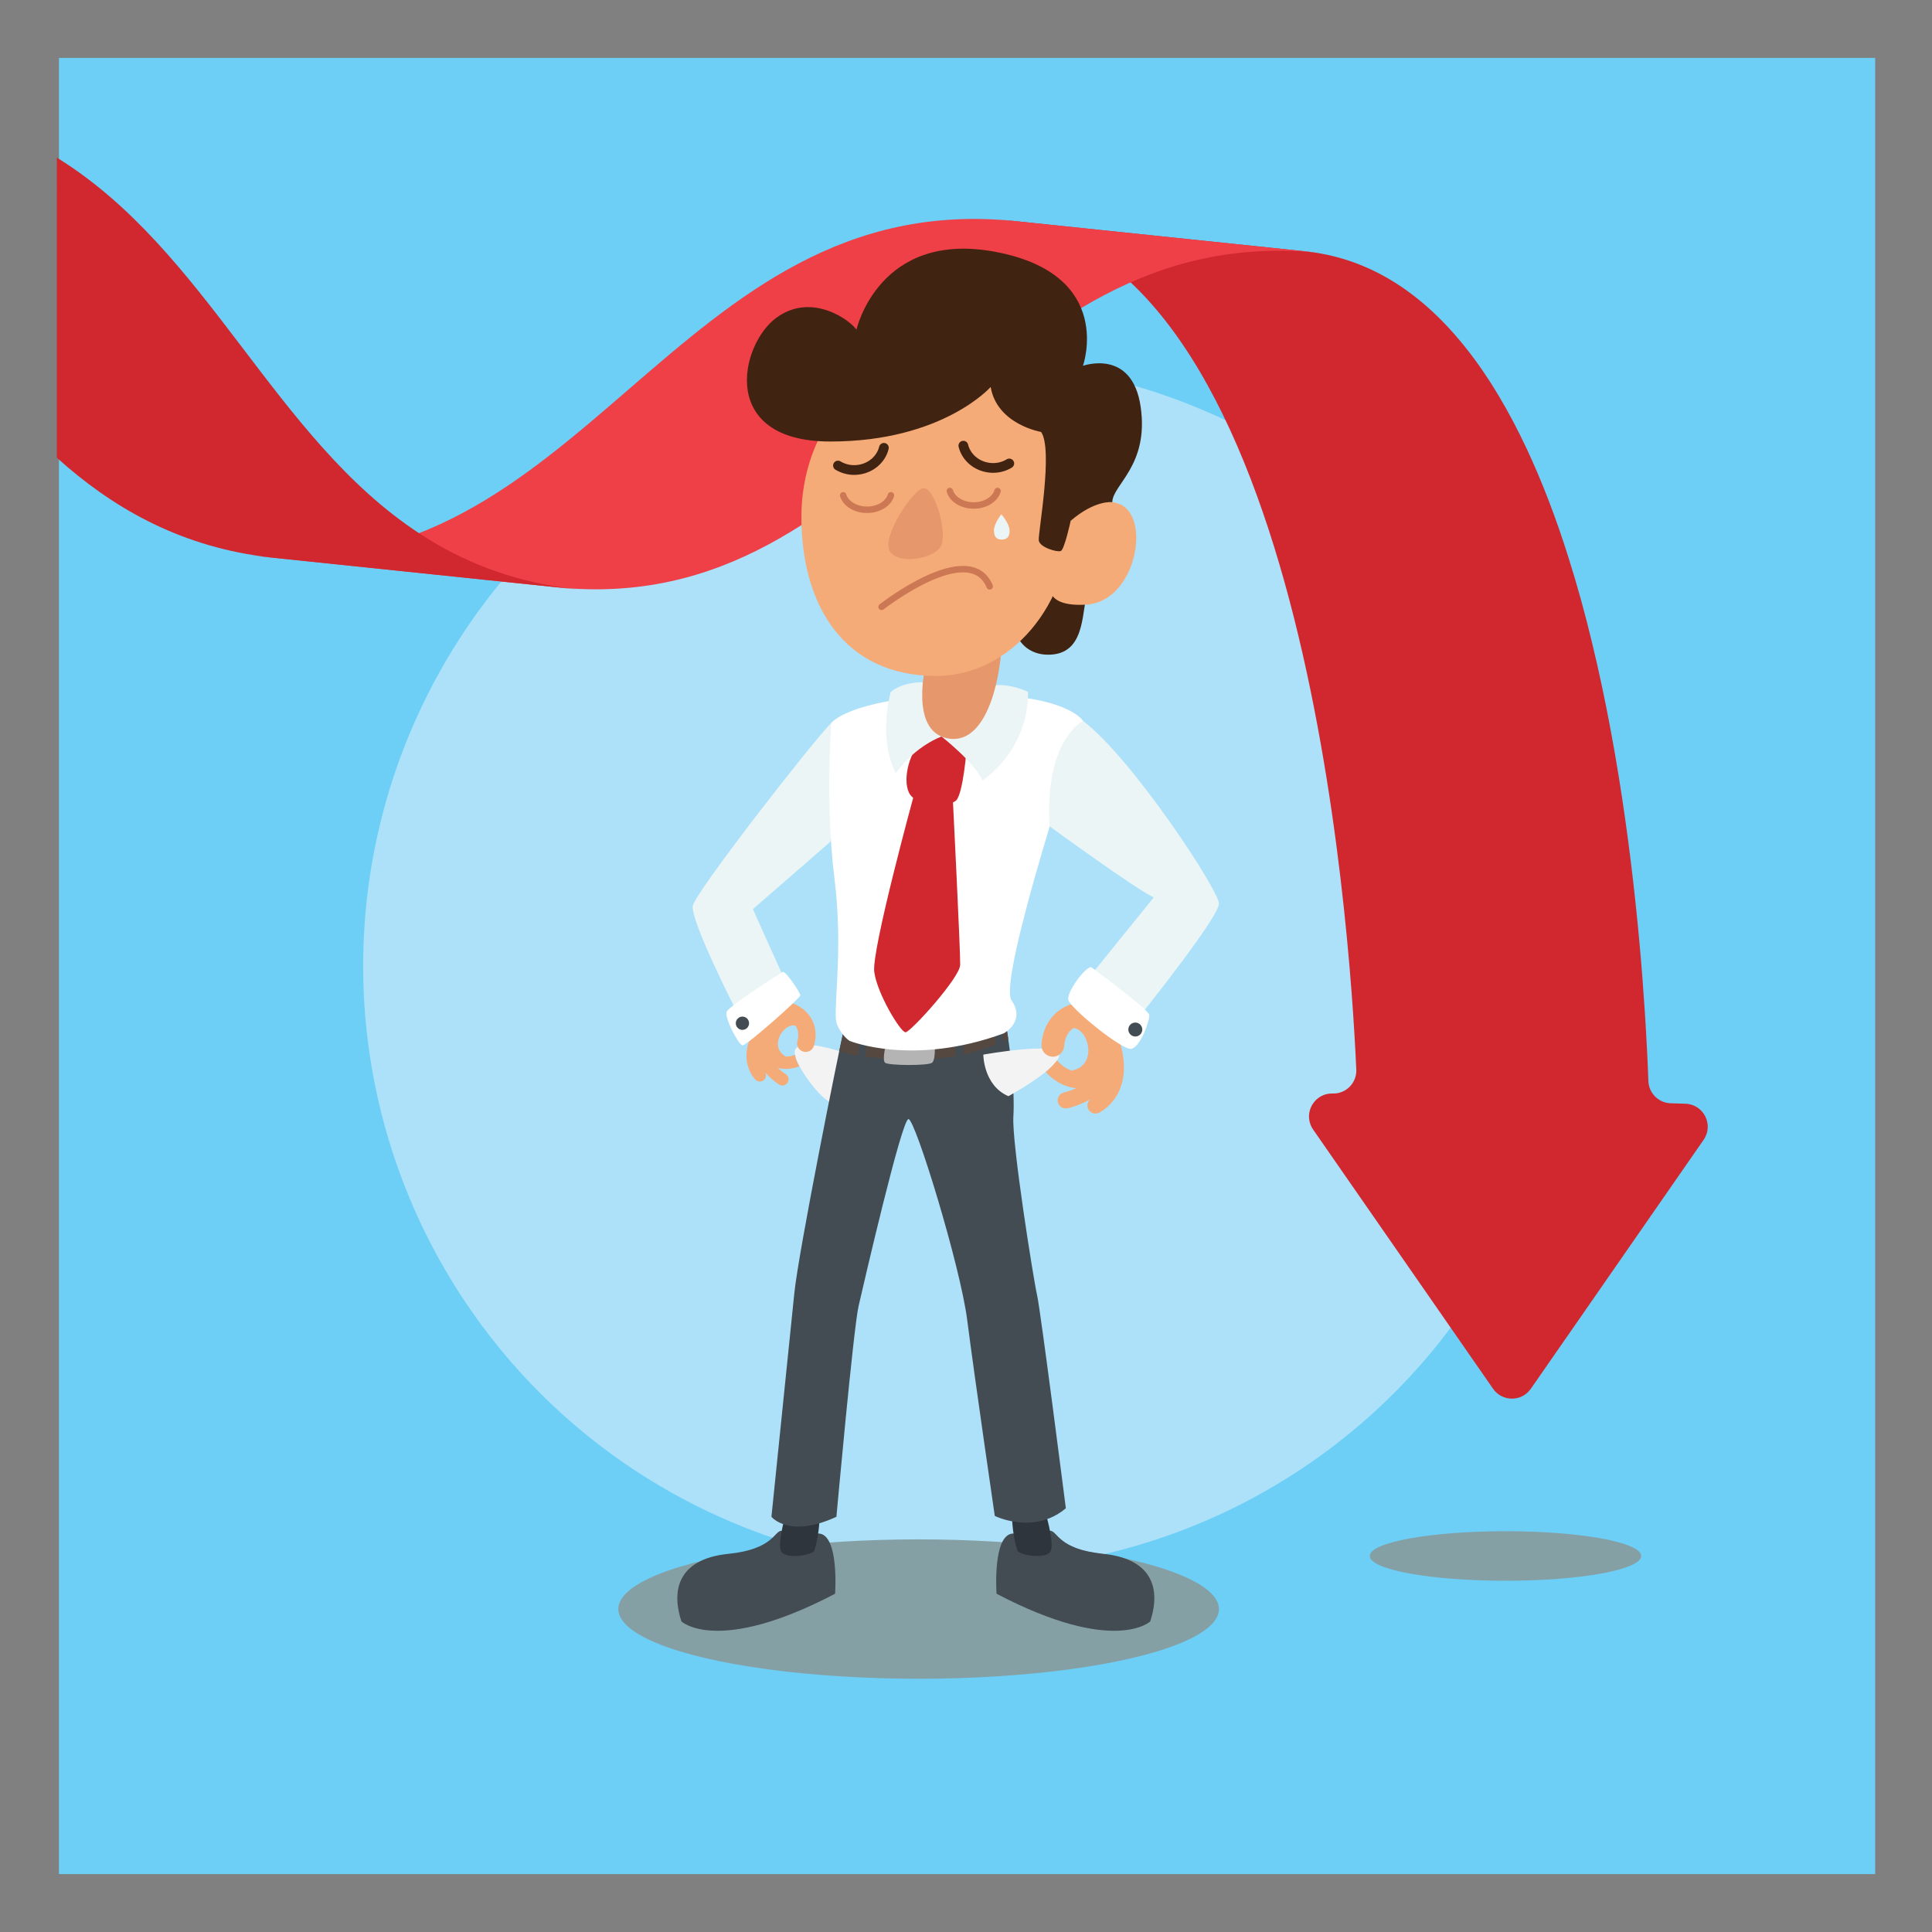 <?xml version="1.0" encoding="utf-8"?>
<!-- Generator: Adobe Illustrator 16.0.0, SVG Export Plug-In . SVG Version: 6.00 Build 0)  -->
<!DOCTYPE svg PUBLIC "-//W3C//DTD SVG 1.1//EN" "http://www.w3.org/Graphics/SVG/1.1/DTD/svg11.dtd">
<svg version="1.1" id="Layer_1" xmlns="http://www.w3.org/2000/svg" xmlns:xlink="http://www.w3.org/1999/xlink" x="0px" y="0px"
	 width="85px" height="85px" viewBox="0 0 85 85" enable-background="new 0 0 85 85" xml:space="preserve">
<rect x="0" y="0" width="85" height="85" fill="#808080" stroke="none"/>
<g>
	<path fill="#6DCFF6" d="M2.594,2.547H82.5v79.906H2.594V2.547z"/>
	<circle fill="#ADE1FA" cx="42.547" cy="42.5" r="26.569"/>
	<g>
		<path fill="#D0282E" d="M74.953,50.146l-1.139,1.642l-1.105,1.592l-3.24,4.669l-1.059,1.524l-1.059,1.526
			c-0.402,0.58-1.26,0.58-1.662,0.001l-7.916-11.403c-0.146-0.214-0.199-0.45-0.178-0.676c0.053-0.494,0.469-0.928,1.037-0.911
			c0.586,0.019,1.066-0.467,1.039-1.054c-0.295-6.676-2.348-36.009-15.666-37.397l13.43,1.399c3.633,0.379,6.395,2.833,8.492,6.338
			c0.443,0.738,0.855,1.524,1.242,2.347c0.697,1.489,1.309,3.104,1.836,4.78c0.383,1.21,0.727,2.455,1.029,3.712
			c1.271,5.23,1.906,10.674,2.225,14.773c0.041,0.55,0.078,1.077,0.111,1.575c0.074,1.162,0.123,2.173,0.152,2.983
			c0.021,0.531,0.449,0.956,0.98,0.973l0.645,0.02C74.953,48.583,75.41,49.486,74.953,50.146L74.953,50.146z"/>
		<path fill="#EF3F47" d="M24.453,25.834c14.691,1.53,18.635-16.271,33.67-14.703L44.695,9.731
			c-15.037-1.567-18.98,16.234-33.672,14.703L24.453,25.834z"/>
		<path fill="#D0282E" d="M25.486,25.941l-1.033-0.107l-12.395-1.291c-0.029-0.003-0.059-0.006-0.086-0.01
			c-0.148-0.016-0.301-0.033-0.449-0.055c-3.744-0.51-6.631-2.184-9.023-4.341V6.934c6.631,4.092,9.543,12.328,15.936,16.525
			c1.832,1.203,3.947,2.073,6.52,2.419C25.129,25.902,25.307,25.923,25.486,25.941z"/>
		<ellipse fill="#85A0A5" cx="40.416" cy="70.792" rx="13.213" ry="3.066"/>
		<g>
			<path fill="#412312" d="M47.889,25.887c-0.324,0.839-0.061,2.751-1.568,2.907c-1.508,0.154-2.238-1.399-1.229-2.611
				C46.102,24.97,47.889,25.887,47.889,25.887z"/>
			<path fill="#434C52" d="M34.393,67.347c-0.334-0.014-0.334,0.812-2.35,1.016s-2.582,1.394-2.061,2.975
				c0,0,1.582,1.493,6.758-1.22c0,0,0.193-2.649-0.744-2.651C35.059,67.465,34.393,67.347,34.393,67.347L34.393,67.347z"/>
			<path fill="#2E353C" d="M34.523,66.798c0,0-0.32,1.116-0.16,1.449c0.16,0.334,1.195,0.221,1.451,0c0,0,0.23-0.552,0.26-1.74
				C36.104,65.317,34.523,66.798,34.523,66.798z"/>
			<path fill="#434C52" d="M46.193,67.347c0.334-0.014,0.334,0.812,2.35,1.016s2.582,1.394,2.061,2.975c0,0-1.582,1.493-6.76-1.22
				c0,0-0.191-2.649,0.746-2.651C45.527,67.465,46.193,67.347,46.193,67.347L46.193,67.347z"/>
			<path fill="#2E353C" d="M46.064,66.798c0,0,0.318,1.116,0.158,1.449c-0.158,0.334-1.195,0.221-1.449,0
				c0,0-0.232-0.552-0.262-1.74C44.482,65.317,46.064,66.798,46.064,66.798z"/>
			<path fill="#F3F3F3" d="M36.922,46.245c0,0-1.621-0.541-1.92-0.099c-0.297,0.443,1.258,2.445,1.59,2.33
				C36.922,48.36,36.922,46.245,36.922,46.245z"/>
			<path fill="#F5AB77" d="M35.736,44.886c-0.188-0.377-0.529-0.646-1.023-0.804c-0.145-0.046-0.301-0.002-0.4,0.11
				c-0.07-0.01-0.143,0.01-0.197,0.052c-0.174,0.129-0.381,0.33-0.547,0.579c-0.027,0.017-0.051,0.036-0.072,0.061
				c-1.301,1.604-0.266,2.615-0.256,2.625c0.109,0.104,0.281,0.099,0.385-0.01l0,0c0.08-0.086,0.096-0.214,0.039-0.317
				c0.287,0.331,0.594,0.522,0.615,0.536c0.129,0.078,0.295,0.037,0.373-0.091l0,0c0.078-0.128,0.039-0.295-0.09-0.373
				c-0.004-0.003-0.164-0.104-0.344-0.274c0.334,0.098,0.678,0.037,0.945-0.064c-0.125-0.222-0.174-0.393-0.189-0.51
				c-0.105,0.042-0.244,0.081-0.395,0.079c-0.781-0.431-0.105-1.486,0.41-1.362c0.023,0.029,0.045,0.062,0.062,0.096
				c0.133,0.261,0.035,0.557,0.035,0.56c-0.066,0.196,0.037,0.41,0.23,0.479l0.004,0.002c0.197,0.069,0.412-0.033,0.48-0.229
				C35.826,45.969,36.006,45.43,35.736,44.886L35.736,44.886z"/>
			<path fill="#434C52" d="M37.096,45.445c-0.215,0.896-1.967,9.638-2.15,11.46c-0.188,1.824-1.006,9.827-1.006,9.827
				s0.77,0.968,2.859,0c0,0,0.75-8.301,0.975-9.269c0.223-0.968,1.898-8.228,2.195-8.228c0.299,0,2.275,6.447,2.582,8.824
				c0.342,2.662,1.215,8.634,1.215,8.634s1.713,0.856,3.127-0.335c0,0-1.117-8.747-1.266-9.38s-1.117-6.7-1.043-7.854
				s-0.148-3.325-0.447-4.642C43.84,43.172,37.096,45.445,37.096,45.445L37.096,45.445z"/>
			<path fill="#544841" d="M37.943,45.175c-0.518,0.16-0.85,0.271-0.85,0.271c-0.029,0.125-0.09,0.405-0.172,0.8
				c0.266,0.094,0.541,0.152,0.82,0.195C37.789,46.015,37.857,45.594,37.943,45.175L37.943,45.175z M41.744,44.219
				c-1.156,0.197-2.49,0.562-3.432,0.845c-0.105,0.473-0.188,0.943-0.236,1.422c0.18,0.021,0.361,0.039,0.541,0.059
				c0.781,0.082,1.545,0.084,2.328,0.045c0.379-0.021,0.744-0.06,1.105-0.122C42.055,45.697,41.988,44.899,41.744,44.219z
				 M43.312,44.083c-0.342-0.02-0.766,0.014-1.23,0.082c0.234,0.689,0.305,1.475,0.305,2.234c0.27-0.06,0.535-0.134,0.797-0.222
				c0.219-0.074,0.434-0.142,0.645-0.221C43.752,45.307,43.602,44.676,43.312,44.083L43.312,44.083z M44.137,44.485
				c-0.037-0.175-0.191-0.284-0.428-0.347c0.23,0.536,0.365,1.102,0.439,1.683c0.041-0.02,0.08-0.035,0.121-0.058
				c0.029-0.016,0.061-0.032,0.09-0.049C44.295,45.267,44.219,44.845,44.137,44.485L44.137,44.485z"/>
			<path fill="#B4B4B4" d="M39.002,45.842c0,0-0.213,0.79-0.061,0.915c0.15,0.125,1.879,0.138,2.066,0
				c0.189-0.138,0.105-1.04,0.105-1.04L39.002,45.842L39.002,45.842z"/>
			<path fill="#EBF5F5" d="M36.574,31.803c-0.955,0.982-5.953,7.425-6.092,8.038c-0.141,0.612,1.918,4.646,1.918,4.646l2.031-1.586
				l-1.307-2.903l3.406-2.962C36.533,37.033,37.104,32.906,36.574,31.803z"/>
			<path fill="#FFFFFF" d="M41.664,30.585c-4.301,0.19-5.09,1.218-5.09,1.218s-0.277,3.53,0.139,6.841
				c0.418,3.312-0.109,5.898,0.111,6.426c0.223,0.529,0.557,0.725,0.557,0.725s2.773,1.139,6.781-0.332c0,0,0.98-0.53,0.342-1.448
				c-0.641-0.918,3.145-12.297,3.145-12.297S46.867,30.353,41.664,30.585z M34.441,42.755c0.16,0,0.762,0.915,0.77,1.033
				c0.008,0.116-2.371,2.225-2.543,2.204c-0.174-0.021-0.791-1.199-0.701-1.471C32.059,44.252,34.441,42.755,34.441,42.755z"/>
			<circle fill="#434C52" cx="32.664" cy="45.018" r="0.292"/>
			<path fill="#F3F3F3" d="M43.262,46.399c0,0,0,1.356,1.105,1.829c0,0,2.244-1.227,2.238-1.829S43.262,46.399,43.262,46.399z"/>
			<path fill="#F5AB77" d="M49.189,45.597c-0.016-0.038-0.035-0.074-0.062-0.105c-0.096-0.382-0.264-0.725-0.42-0.96
				c-0.053-0.076-0.133-0.132-0.223-0.149c-0.074-0.186-0.25-0.31-0.447-0.315c-0.682-0.022-1.227,0.158-1.623,0.541
				c-0.574,0.555-0.592,1.303-0.592,1.385c0,0.273,0.221,0.494,0.494,0.497h0.006c0.271,0,0.494-0.221,0.5-0.491
				c0-0.004,0.012-0.413,0.291-0.678c0.037-0.033,0.078-0.063,0.121-0.091c0.691,0.075,1.061,1.683-0.098,1.869
				c-0.354-0.122-0.582-0.393-0.627-0.448c-0.266,0.332-0.504,0.51-0.504,0.51c0.277,0.314,0.771,0.676,1.359,0.711
				c-0.299,0.133-0.539,0.188-0.547,0.188c-0.193,0.041-0.316,0.229-0.277,0.422c0.041,0.193,0.23,0.317,0.422,0.277
				c0.033-0.007,0.498-0.107,1-0.392c-0.117,0.104-0.152,0.27-0.092,0.41c0.08,0.182,0.291,0.264,0.471,0.185
				C48.361,48.953,50.09,48.156,49.189,45.597L49.189,45.597z"/>
			<path fill="#EBF5F5" d="M47.648,31.717c0,0-1.707,0.849-1.467,4.639c0,0,3.941,2.872,4.582,3.123l-2.678,3.312
				c0,0,1.203,1.419,2.232,1.696c0,0,3.311-4.145,3.311-4.729C53.629,39.173,49.789,33.33,47.648,31.717L47.648,31.717z"/>
			<path fill="#FFFFFF" d="M48.008,42.549c-0.277,0-1.078,1.094-1.008,1.44c0.068,0.348,2.379,2.242,2.779,2.154
				c0.398-0.088,0.814-1.252,0.781-1.495C50.525,44.405,48.008,42.549,48.008,42.549L48.008,42.549z"/>
			<circle fill="#434C52" cx="49.949" cy="45.295" r="0.307"/>
			<path fill="#D0282E" d="M40.211,34.972c0,0-1.871,6.83-1.748,7.783s1.158,2.668,1.379,2.661c0.223-0.009,2.389-2.398,2.402-2.965
				c0.014-0.567-0.332-7.479-0.332-7.479H40.211L40.211,34.972z"/>
			<path fill="#D0282E" d="M40.572,32.611c-0.633,0.528-0.887,1.857-0.523,2.359s1.689,0.544,2.012,0.251
				c0.32-0.293,0.475-2.359,0.475-2.359S41.377,31.941,40.572,32.611L40.572,32.611z"/>
			<path fill="#EBF5F5" d="M40.604,30.019c0,0-0.861-0.039-1.416,0.424c0,0-0.578,1.984,0.221,3.577
				c0.883-1.227,2.014-1.615,2.014-1.615L40.604,30.019z"/>
			<path fill="#EBF5F5" d="M41.422,32.404c0,0,1.432,1.116,1.803,1.928c0,0,2.006-1.252,2.006-3.89c0,0-0.654-0.341-1.416-0.298
				S41.422,32.404,41.422,32.404z"/>
			<path fill="#F5AB77" d="M46.25,23.887c0,0,1.57-2.284,2.998-1.713s0.713,4.282-1.428,4.425c-2.143,0.143-1.57-1.142-1.57-1.142
				V23.887z"/>
			<path fill="#E6986C" d="M40.736,29.216c0,0-0.74,2.917,0.928,3.265c1.666,0.348,2.314-2.36,2.406-4.098
				C44.164,26.646,40.736,29.216,40.736,29.216z"/>
			<path fill="#F5AB77" d="M47.107,22.745c0,3.862-2.652,6.994-5.924,6.994c-4.068,0-5.926-3.132-5.926-6.994
				c0-3.863,2.652-6.995,5.926-6.995C44.455,15.75,47.107,18.882,47.107,22.745L47.107,22.745z"/>
			<path fill="#412312" d="M47.105,22.914c0,0-0.273,1.268-0.436,1.329c-0.162,0.061-0.926-0.161-0.967-0.464
				c-0.041-0.302,0.645-3.99,0.102-4.776c0,0-1.936-0.323-2.219-1.977c0,0-2.115,2.399-7.055,2.399s-3.971-4.273-2.377-5.442
				c1.592-1.169,3.305,0.161,3.527,0.524c0,0,0.992-4.434,6.188-3.413s3.777,5,3.777,5s2.166-0.782,2.539,1.803
				c0.375,2.585-1.238,3.427-1.248,4.197C48.939,22.095,48.188,21.978,47.105,22.914L47.105,22.914z"/>
			<path fill="none" stroke="#CD7854" stroke-width="0.285" stroke-linecap="round" stroke-miterlimit="10" d="M38.787,26.699
				c0,0,3.869-3.03,4.756-0.901"/>
			<path fill="#E6986C" d="M40.643,21.477c-0.439-0.013-1.916,2.207-1.482,2.798c0.436,0.59,1.896,0.295,2.223-0.218
				S41.158,21.492,40.643,21.477z"/>
			<path fill="none" stroke="#CD7854" stroke-width="0.285" stroke-linecap="round" stroke-miterlimit="10" d="M41.789,21.601
				c0.107,0.365,0.537,0.638,1.051,0.638s0.941-0.272,1.049-0.638 M37.096,21.791c0.107,0.364,0.537,0.637,1.051,0.637
				s0.941-0.272,1.051-0.637"/>
			<path fill="none" stroke="#412312" stroke-width="0.428" stroke-linecap="round" stroke-miterlimit="10" d="M36.867,20.482
				c0.248,0.15,0.553,0.225,0.871,0.188c0.58-0.065,1.029-0.468,1.15-0.968 M44.404,20.39c-0.248,0.151-0.553,0.225-0.873,0.188
				c-0.578-0.066-1.027-0.469-1.148-0.97"/>
			<path fill="#EBF5F5" d="M44.418,23.337c0.008,0.307-0.145,0.397-0.336,0.402c-0.189,0.006-0.348-0.077-0.354-0.385
				c-0.008-0.307,0.326-0.727,0.326-0.727S44.41,23.029,44.418,23.337L44.418,23.337z"/>
		</g>
		<ellipse fill="#85A0A5" cx="66.234" cy="68.457" rx="5.971" ry="1.09"/>
	</g>
</g>
</svg>
